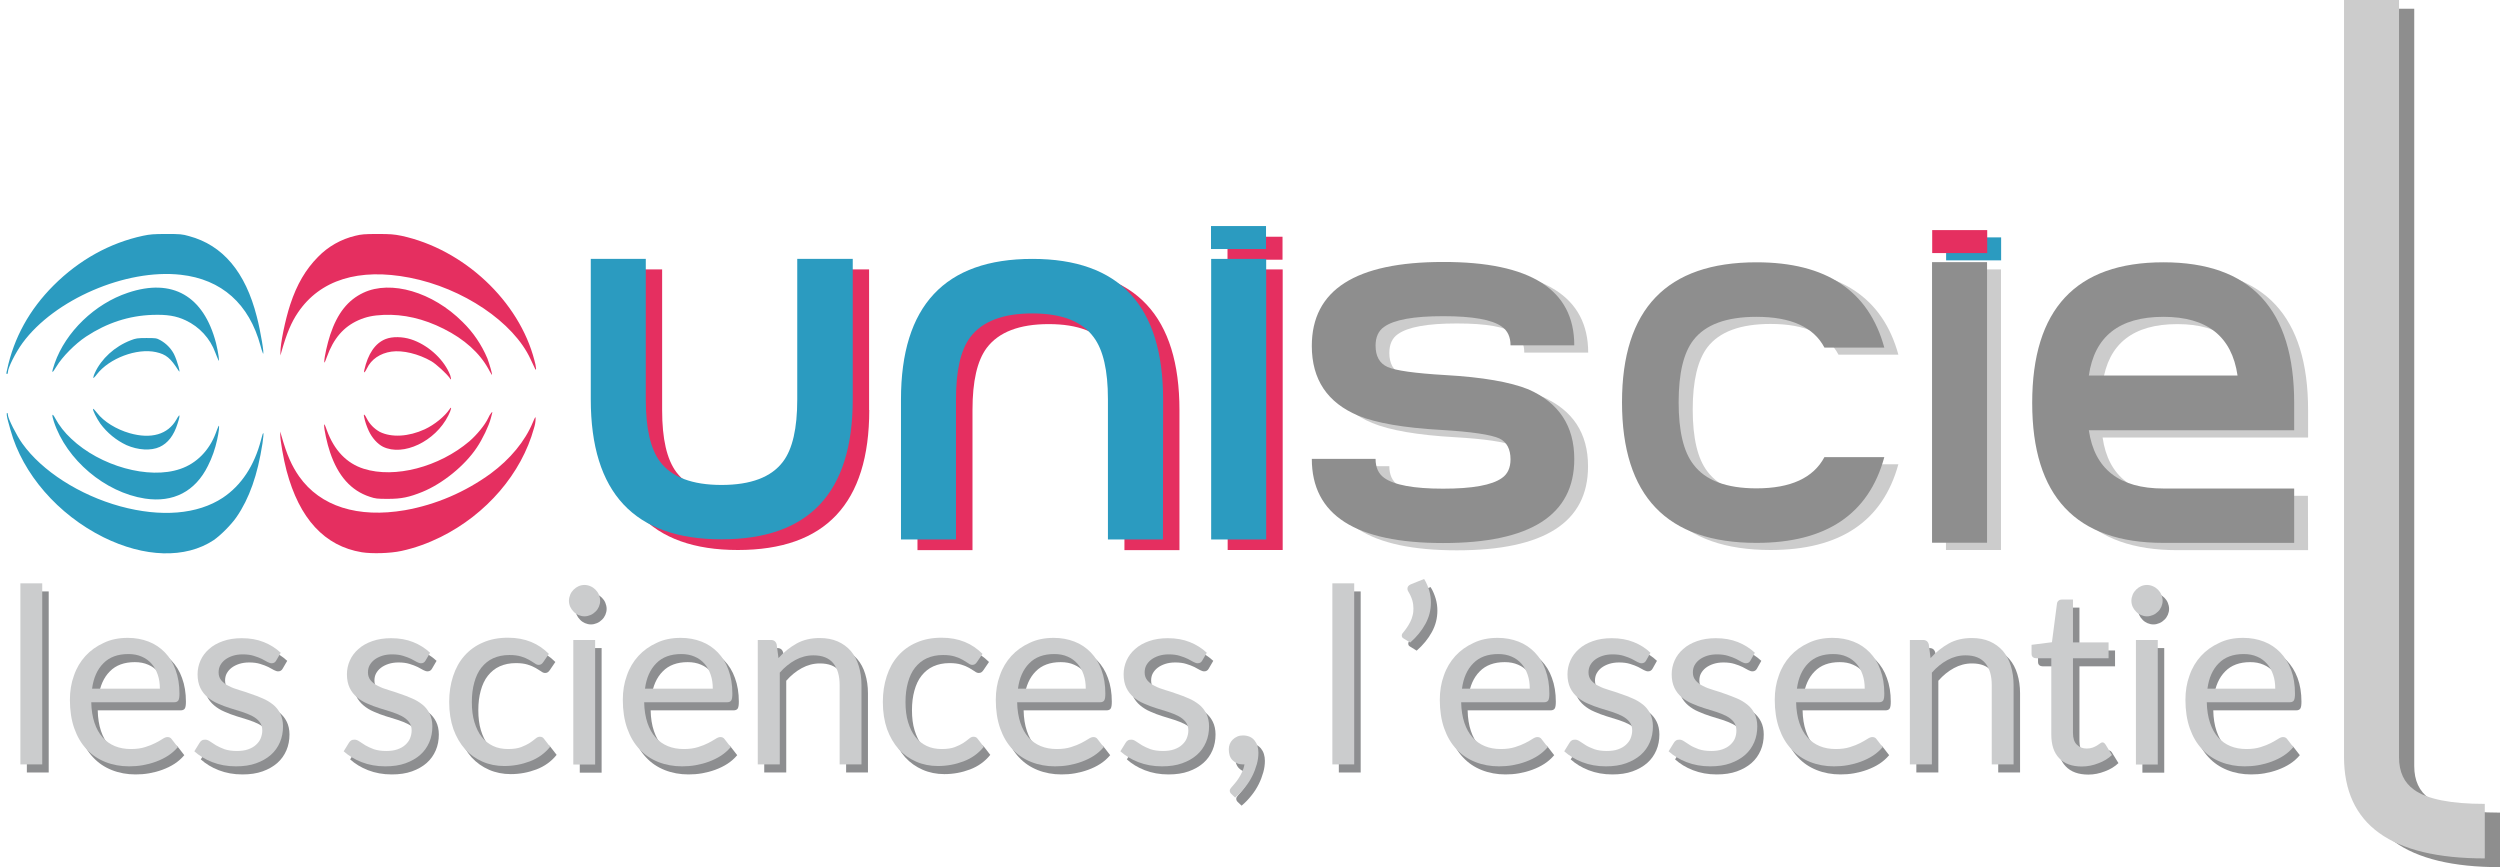 <?xml version="1.0" encoding="utf-8"?>
<!-- Generator: Adobe Illustrator 24.0.2, SVG Export Plug-In . SVG Version: 6.00 Build 0)  -->
<svg version="1.1" id="Calque_1" xmlns="http://www.w3.org/2000/svg" xmlns:xlink="http://www.w3.org/1999/xlink" x="0px" y="0px"
	 viewBox="0 0 1545 536" style="enable-background:new 0 0 1545 536;" xml:space="preserve">
<style type="text/css">
	.st0{fill:#E52F60;}
	.st1{fill:#2B9BC0;}
	.st2{fill:#CCCCCC;}
	.st3{fill:#8E8E8E;}
	.st4{enable-background:new    ;}
	.st5{fill:#8D8E90;}
	.st6{fill:#CBCCCD;}
</style>
<title>LogoUnisciel</title>
<path class="st0" d="M537.2,253.4c0,57.7-27.1,86.5-81.2,86.5c-53.9,0-80.8-28.9-80.8-86.5v-86.9h34v87c0,17.7,2.9,30.4,8.8,38.3
	c7.2,9.6,19.9,14.4,38,14.4c18.1,0,30.8-4.8,38-14.4c5.9-7.8,8.8-20.6,8.8-38.3v-87h34.3V253.4z"/>
<path class="st0" d="M728.9,340h-34v-86.7c0-17.7-2.9-30.4-8.8-38.3c-7.2-9.8-19.9-14.7-38-14.7c-18.1,0-30.9,4.9-38.3,14.7
	c-5.9,7.9-8.8,20.6-8.8,38.3V340h-34v-86.5c0-57.9,27-86.9,81.1-86.9c53.9,0,80.8,29,80.8,86.9L728.9,340z"/>
<rect x="758.6" y="146.3" class="st0" width="34" height="14.2"/>
<rect x="758.7" y="166.5" class="st0" width="34" height="173.4"/>
<rect x="1202.7" y="146.7" class="st1" width="34" height="14.2"/>
<rect x="1202.6" y="166.5" class="st2" width="34" height="173.4"/>
<path class="st2" d="M1426.4,340h-80.8c-54.1,0-81.1-28.8-81.1-86.5c0-57.9,27-86.9,81.1-86.9c53.9,0,80.8,28.9,80.8,86.8v17h-127
	c3.5,24,18.9,36,46.1,36h80.8L1426.4,340z M1391.4,236.6c-3.5-24.2-18.8-36.3-45.8-36.3c-27.3,0-42.7,12.1-46.1,36.3H1391.4z"/>
<path class="st2" d="M981.5,217.9H942c0-5.2-1.8-9-5.3-11.5c-6.1-4.4-18.2-6.5-36.4-6.5s-30.3,2.2-36.4,6.6
	c-3.5,2.4-5.3,6.3-5.3,11.6c0,6.6,2.5,11,7.4,13.2s16.9,3.9,35.8,5c23,1.3,40,4.3,51.2,8.8c19,8.3,28.4,22.6,28.4,43.1
	c0,34.6-27,51.9-81.1,51.9c-54.1,0-81.1-17.3-81.1-52h39.4c0,5.3,1.8,9.2,5.3,11.7c6.1,4.4,18.2,6.7,36.4,6.7s30.3-2.2,36.4-6.6
	c3.5-2.4,5.3-6.3,5.3-11.5c0-6.4-2.3-10.7-6.8-12.9c-5.3-2.4-17.3-4.2-36-5.3c-23.2-1.3-40.3-4.3-51.2-8.8
	c-19.2-8-28.8-22.4-28.8-43.1c0-34.6,27-51.9,81.1-51.9C954.4,166.3,981.5,183.5,981.5,217.9"/>
<path class="st2" d="M1173.2,286.9c-9.7,35.3-36,53-79,53c-55.4,0-83.1-29-83.1-86.9c0-57.7,27.7-86.5,83.1-86.5
	c43.1,0,69.4,17.6,79,52.7h-37c-6.7-12.7-20.7-19-42-19c-18.6,0-31.6,4.8-39,14.4c-6,7.9-9.1,20.7-9.1,38.4c0,17.7,3,30.5,9.1,38.4
	c7.4,9.9,20.4,14.8,39,14.8c21.1,0,35.1-6.4,42-19.3L1173.2,286.9z"/>
<rect x="1194.1" y="142.2" class="st0" width="34" height="14.2"/>
<rect x="1194" y="162" class="st3" width="34" height="173.4"/>
<path class="st3" d="M1417.8,335.5H1337c-54.1,0-81.1-28.8-81.1-86.5c0-57.9,27-86.9,81.1-86.9c53.9,0,80.8,28.9,80.8,86.8v17
	h-126.9c3.5,24,18.9,36,46.1,36h80.8V335.5z M1382.8,232.1c-3.5-24.2-18.8-36.3-45.8-36.3c-27.3,0-42.6,12.1-46.1,36.3H1382.8z"/>
<path class="st3" d="M1545,535.9c-58,0-87-20.9-87-62.8V5.4h34v468c0,9,3.1,15.6,9.2,20c8.1,5.9,22.7,8.8,43.8,8.8L1545,535.9z"/>
<path class="st3" d="M972.9,213.4h-39.4c0-5.2-1.8-9-5.3-11.5c-6.1-4.4-18.2-6.5-36.4-6.5s-30.3,2.2-36.4,6.6
	c-3.5,2.4-5.3,6.3-5.3,11.6c0,6.6,2.5,11,7.4,13.2c4.9,2.2,16.9,3.9,35.8,5c23,1.3,40,4.3,51.2,8.8c18.9,8.3,28.4,22.6,28.4,43.1
	c0,34.6-27,51.9-81.1,51.9s-81.1-17.3-81.1-52h39.4c0,5.3,1.8,9.2,5.3,11.7c6.1,4.4,18.2,6.7,36.4,6.7c18.2,0,30.3-2.2,36.4-6.6
	c3.5-2.4,5.3-6.3,5.3-11.5c0-6.4-2.3-10.7-6.8-12.9c-5.3-2.4-17.3-4.2-36-5.3c-23.2-1.3-40.3-4.3-51.2-8.8
	c-19.2-8-28.8-22.4-28.8-43.1c0-34.6,27-51.9,81.1-51.9C945.9,161.8,972.9,179,972.9,213.4"/>
<path class="st3" d="M1164.5,282.5c-9.6,35.3-36,53-79,53c-55.4,0-83.1-29-83.1-86.9c0-57.7,27.7-86.5,83.1-86.5
	c43.1,0,69.4,17.6,79,52.7h-37c-6.7-12.7-20.7-19-42-19c-18.6,0-31.6,4.8-39,14.4c-6.1,7.9-9.1,20.7-9.1,38.4s3,30.5,9.1,38.4
	c7.4,9.9,20.4,14.8,39,14.8c21.1,0,35.1-6.4,42-19.3L1164.5,282.5z"/>
<path class="st2" d="M1535.6,530.5c-58,0-87-20.9-87-62.8V0h34v468c0,9,3.1,15.6,9.2,20c8.1,5.9,22.7,8.8,43.8,8.8L1535.6,530.5z"/>
<path class="st1" d="M527,246.8c0,57.7-27,86.5-81.1,86.5c-53.9,0-80.8-28.8-80.8-86.5V160h34v87c0,17.7,2.9,30.4,8.8,38.3
	c7.2,9.6,19.9,14.4,38,14.4c18.1,0,30.8-4.8,38-14.4c5.9-7.8,8.8-20.6,8.8-38.3v-87H527V246.8z"/>
<path class="st1" d="M718.7,333.4h-34v-86.7c0-17.7-2.9-30.4-8.8-38.3c-7.2-9.8-19.8-14.7-38-14.7c-18.1,0-30.9,4.9-38.3,14.7
	c-5.9,7.9-8.8,20.6-8.8,38.3v86.7h-34v-86.5c0-57.9,27.1-86.9,81.2-86.9c53.9,0,80.8,29,80.8,86.9L718.7,333.4z"/>
<rect x="748.4" y="139.7" class="st1" width="34" height="14.2"/>
<rect x="748.5" y="160" class="st1" width="34" height="173.4"/>
<g id="layer1">
	<g id="g4170">
		<path id="path4176" class="st1" d="M162.2,274.1c-3,19.4-8.1,33.9-16,45.4c-3.3,4.8-10,11.5-14.3,14.4
			c-17.3,11.4-42.6,10.7-68-1.9c-28.1-14-49.9-39.1-57.4-66.2c-0.6-2.2-1.3-4.6-1.5-5.4c-0.8-2.8-1.1-5.2-0.6-5.2
			c0.3,0,0.5,0.6,0.5,1.3c0,2,5.4,12.8,8.9,17.6c12.1,17,35.4,31.9,60.5,38.8c25.3,6.9,47.8,5,63.4-5.3
			c11.4-7.6,19.5-19.8,23.6-35.7C162.9,265.4,163.3,266.5,162.2,274.1L162.2,274.1z M162.5,218.4c-0.6-1.5-1.1-3.1-1.5-4.7
			c-7-25.9-24-41.1-49.3-43.9c-33.9-3.8-78.1,15.3-97.8,42.2c-4.3,5.9-9,15.3-9,17.9c0,0.6-0.2,1.2-0.5,1.2c-0.6,0-0.6-0.1,0-2.7
			c4.2-19.7,13.8-37.1,28.7-52c15.8-15.8,34.8-26.3,55.3-30.7c4.3-0.9,6.6-1.1,14.4-1.1c8.5,0,9.8,0.1,14,1.3
			c20.9,5.6,34.9,22.2,41.9,49.8C161.1,204.7,163.6,220.3,162.5,218.4L162.5,218.4z M134.2,271.7c-1.2,5.6-3.1,11.1-5.7,16.2
			c-7.8,15.8-21.4,22.9-39,20.2c-24.6-3.8-48.4-23.9-56.2-47.5c-1.5-4.5-1.1-5.7,0.7-2.3c2.6,4.8,6,9.1,10,12.8
			c17.9,17,48,25.4,67.4,18.7c10.1-3.4,18-11.5,22-22.3c0.5-1.5,1.1-2.9,1.7-4.3C135.8,262.6,135.2,267.3,134.2,271.7L134.2,271.7z
			 M135,222.6c-0.3-0.5-1.1-2.6-1.9-4.6c-3.2-8.8-9.8-16-18.3-20c-5.9-2.8-11.6-3.7-20.6-3.4c-14.5,0.5-28.1,4.9-41,13.4
			c-6.8,4.5-14.8,12.6-18.3,18.5c-3,5-3.3,4.4-1.1-2c6.8-19.4,24.8-36.8,45.3-43.6c27.4-9.2,46.8,1.9,54.4,31.1
			C134.9,217.7,135.9,224.6,135,222.6L135,222.6z M109.7,261.9c-2.3,7.3-6,12-11,14.3c-5.4,2.5-13.4,2-20.5-1.1
			c-6.4-3-12-7.6-16.2-13.3c-2.3-3.3-4.8-8.3-4.5-9.1c0.1-0.3,1.2,0.8,2.5,2.5c4.2,5.4,11.8,10.1,20.1,12.5
			c13.3,3.8,23.7,0.8,28.9-8.4c0.5-0.9,1-1.8,1.7-2.6C111.2,256.7,110.8,258.6,109.7,261.9L109.7,261.9z M110.3,229
			c-4.9-7.7-7.6-10-13.9-11.4c-11.8-2.6-28.9,3.8-36.6,13.8c-1.1,1.5-2.1,2.4-2.2,2.2c0.2-1.1,0.5-2.2,1-3.1
			c4-8.8,12.3-16.4,22.2-20.2c3.1-1.2,4.1-1.4,9.6-1.4c5.8,0,6.3,0,8.8,1.4c3.5,2,6.4,4.9,8.3,8.5C109.6,223,112.1,232.1,110.3,229
			L110.3,229z"/>
		<path id="path4174" class="st0" d="M330,264.6c-7.7,28-29.3,53.2-57.7,67.3c-7.7,3.8-15.9,6.8-24.3,8.6
			c-6.9,1.5-18.1,1.8-24.4,0.8c-23-3.8-38.6-20.7-46.5-50.4c-1.8-6.6-4-19.3-3.9-22.2l0-2l0.7,2.5c3.4,12,6.4,18.7,11,25.3
			c13.1,18.5,36.3,25.8,65.4,20.8c19.1-3.4,37.2-11.2,52.9-22.6c12.2-9,21.3-20.1,26.1-31.7c1.5-3.5,1.7-3.8,1.7-2.3
			C331,260.7,330.6,262.7,330,264.6L330,264.6z M330.4,227.3c-0.5-1-1.5-3.3-2.5-5.3c-10.5-22.9-41.8-44-74.7-50.4
			c-31.4-6.1-55.4,1.3-69.1,21.6c-4,5.9-6.9,12.7-10.1,24l-0.7,2.5l0-1.8c-0.1-5.2,2.9-20.1,6.1-29.8c4.1-12.4,9.5-21.6,17.1-29.3
			c6.3-6.5,14.3-11,23.1-13.1c3.7-0.9,5.6-1.1,13.7-1.1s10.1,0.2,14.7,1.1c38.6,8.3,72.9,40.4,82.3,77.1c0.5,1.6,0.8,3.3,1,5
			C331.2,228.8,331.1,228.8,330.4,227.3L330.4,227.3z M303.3,258.6c-1.2,4.6-5.1,12.8-8.7,18.1c-7.4,11.1-21.1,22.2-33.6,27.3
			c-8.2,3.3-12.9,4.3-21.2,4.3c-6.7,0-7.7-0.1-11.3-1.3c-11.6-3.8-19.6-12.9-24.5-27.4c-1.9-5.5-3.7-14.1-3.7-16.7
			c0-1.3,0.4-0.7,1.7,3c4.5,12.4,12.3,20.5,22.8,23.8c19.2,6.1,46.6-1.1,65.3-17c4.5-3.9,9.5-9.9,11.6-14.3c0.5-1.2,1.2-2.4,2.1-3.5
			c0.3-0.2,0.5-0.2,0.5-0.1S303.8,256.7,303.3,258.6L303.3,258.6z M304,231.7c-0.8-1.2-1.5-2.4-2.1-3.6c-5.5-10-14.9-18.5-27.7-24.9
			c-12.5-6.3-24.9-9.1-37.1-8.6c-6.7,0.3-10.8,1.2-15.6,3.3c-9.2,4.1-15.4,11.3-19.5,22.7c-1.3,3.6-1.6,4.1-1.6,2.8
			c0-2.6,1.9-11.2,3.7-16.6c4.4-13.2,10.9-21.4,20.5-25.9c17-8,42.8-0.4,61.2,18c6.6,6.4,11.8,14.1,15.4,22.6
			C302.5,225,304.5,231.7,304,231.7L304,231.7z M277,256.9c-8,15.9-27.8,25.3-40.3,19.2c-3.4-1.7-6.8-5.5-8.8-9.8
			c-1.3-2.8-2.3-5.7-2.9-8.7c-0.5-2.2,0.4-1.6,1.7,1.1c1.8,3.5,4.6,6.3,8,8.2c7.3,3.6,17.8,3,27.8-1.6c6-2.8,12.3-7.9,15.4-12.5
			C279.4,250.5,278.9,253.3,277,256.9L277,256.9z M277.9,233.6c-1.7-2.5-8.4-8.7-11.4-10.4c-7.8-4.5-17.6-6.9-24.6-5.9
			s-12.5,4.8-15.1,10.3c-1.3,2.7-2.2,3.4-1.7,1.2c2.3-10.2,6.8-16.8,13.3-19.3c4.1-1.6,10.3-1.5,15.6,0.2
			c9.9,3.2,19.3,11.4,23.5,20.5c0.6,1.1,1,2.4,1.2,3.6C278.7,234.8,278.6,234.7,277.9,233.6L277.9,233.6z"/>
	</g>
</g>
<g class="st4">
	<path class="st5" d="M30.1,365.5v111.9H16.6V365.5H30.1z"/>
	<path class="st5" d="M83,399.2c4.6,0,8.9,0.8,12.8,2.3c3.9,1.5,7.3,3.8,10.1,6.7c2.8,2.9,5.1,6.5,6.6,10.8
		c1.6,4.3,2.4,9.2,2.4,14.6c0,2.1-0.2,3.5-0.7,4.3c-0.5,0.7-1.3,1.1-2.6,1.1H60.4c0.1,4.9,0.8,9.1,2,12.7c1.2,3.6,2.9,6.6,5,9
		c2.1,2.4,4.7,4.2,7.6,5.4c2.9,1.2,6.2,1.8,9.9,1.8c3.4,0,6.3-0.4,8.8-1.2c2.5-0.8,4.6-1.6,6.3-2.5c1.8-0.9,3.3-1.8,4.4-2.5
		c1.2-0.8,2.2-1.2,3.1-1.2c1.1,0,2,0.4,2.6,1.3l3.8,4.9c-1.7,2-3.7,3.8-6,5.3c-2.3,1.5-4.8,2.7-7.5,3.7c-2.7,1-5.4,1.7-8.2,2.2
		c-2.8,0.5-5.7,0.7-8.4,0.7c-5.3,0-10.2-0.9-14.7-2.7s-8.4-4.4-11.6-7.9c-3.3-3.5-5.8-7.8-7.6-12.9c-1.8-5.1-2.7-11-2.7-17.6
		c0-5.4,0.8-10.4,2.5-15c1.6-4.7,4-8.7,7.1-12.1c3.1-3.4,6.9-6.1,11.3-8.1C72.4,400.2,77.4,399.2,83,399.2z M83.3,409.2
		c-6.5,0-11.7,1.9-15.4,5.7c-3.8,3.8-6.1,9-7,15.7h41.9c0-3.1-0.4-6-1.3-8.6c-0.9-2.6-2.1-4.9-3.8-6.8c-1.7-1.9-3.7-3.4-6.1-4.4
		C89.1,409.7,86.4,409.2,83.3,409.2z"/>
	<path class="st5" d="M174.7,413.2c-0.6,1.1-1.5,1.7-2.8,1.7c-0.8,0-1.6-0.3-2.6-0.8c-1-0.6-2.1-1.2-3.5-1.9c-1.4-0.7-3.1-1.3-5-1.9
		c-1.9-0.6-4.2-0.9-6.8-0.9c-2.3,0-4.3,0.3-6.2,0.9c-1.8,0.6-3.4,1.4-4.7,2.4c-1.3,1-2.3,2.2-3,3.5c-0.7,1.3-1,2.8-1,4.4
		c0,2,0.6,3.6,1.7,4.9c1.1,1.3,2.6,2.5,4.5,3.4c1.9,1,4,1.8,6.4,2.5c2.4,0.7,4.8,1.5,7.3,2.4c2.5,0.8,5,1.8,7.3,2.8
		c2.4,1,4.5,2.3,6.4,3.8c1.9,1.5,3.4,3.4,4.5,5.6c1.1,2.2,1.7,4.9,1.7,7.9c0,3.5-0.6,6.8-1.9,9.8c-1.3,3-3.1,5.6-5.6,7.8
		c-2.5,2.2-5.5,3.9-9.1,5.2c-3.6,1.3-7.8,1.9-12.5,1.9c-5.4,0-10.2-0.9-14.6-2.6c-4.4-1.7-8.1-4-11.1-6.7l3.2-5.2
		c0.4-0.7,0.9-1.2,1.4-1.5c0.6-0.4,1.3-0.5,2.2-0.5c0.9,0,1.9,0.4,2.9,1.1c1,0.7,2.2,1.5,3.7,2.4s3.2,1.6,5.2,2.4
		c2.1,0.7,4.6,1.1,7.7,1.1c2.6,0,4.9-0.3,6.9-1c2-0.7,3.6-1.6,4.9-2.8c1.3-1.2,2.3-2.5,2.9-4c0.6-1.5,1-3.1,1-4.9
		c0-2.1-0.6-3.9-1.7-5.3c-1.1-1.4-2.6-2.6-4.5-3.6c-1.9-1-4-1.8-6.4-2.6c-2.4-0.7-4.9-1.5-7.4-2.3c-2.5-0.8-5-1.7-7.4-2.8
		c-2.4-1-4.5-2.3-6.4-3.9c-1.9-1.6-3.4-3.5-4.5-5.8c-1.1-2.3-1.7-5.1-1.7-8.4c0-2.9,0.6-5.8,1.8-8.5c1.2-2.7,3-5.1,5.3-7.1
		c2.3-2.1,5.2-3.7,8.6-4.9c3.4-1.2,7.3-1.8,11.6-1.8c5.1,0,9.6,0.8,13.6,2.4c4,1.6,7.5,3.8,10.5,6.6L174.7,413.2z"/>
	<path class="st5" d="M267,413.2c-0.6,1.1-1.5,1.7-2.8,1.7c-0.8,0-1.6-0.3-2.6-0.8c-1-0.6-2.1-1.2-3.5-1.9c-1.4-0.7-3.1-1.3-5-1.9
		c-1.9-0.6-4.2-0.9-6.8-0.9c-2.3,0-4.3,0.3-6.2,0.9c-1.8,0.6-3.4,1.4-4.7,2.4c-1.3,1-2.3,2.2-3,3.5c-0.7,1.3-1,2.8-1,4.4
		c0,2,0.6,3.6,1.7,4.9c1.1,1.3,2.6,2.5,4.5,3.4c1.9,1,4,1.8,6.4,2.5c2.4,0.7,4.8,1.5,7.3,2.4c2.5,0.8,5,1.8,7.3,2.8
		c2.4,1,4.5,2.3,6.4,3.8c1.9,1.5,3.4,3.4,4.5,5.6c1.1,2.2,1.7,4.9,1.7,7.9c0,3.5-0.6,6.8-1.9,9.8c-1.3,3-3.1,5.6-5.6,7.8
		c-2.5,2.2-5.5,3.9-9.1,5.2c-3.6,1.3-7.8,1.9-12.5,1.9c-5.4,0-10.2-0.9-14.6-2.6s-8.1-4-11.1-6.7l3.2-5.2c0.4-0.7,0.9-1.2,1.4-1.5
		c0.6-0.4,1.3-0.5,2.2-0.5s1.9,0.4,2.9,1.1c1,0.7,2.2,1.5,3.7,2.4s3.2,1.6,5.2,2.4c2.1,0.7,4.6,1.1,7.7,1.1c2.6,0,4.9-0.3,6.9-1
		c2-0.7,3.6-1.6,4.9-2.8c1.3-1.2,2.3-2.5,2.9-4c0.6-1.5,1-3.1,1-4.9c0-2.1-0.6-3.9-1.7-5.3c-1.1-1.4-2.6-2.6-4.5-3.6
		c-1.9-1-4-1.8-6.4-2.6c-2.4-0.7-4.9-1.5-7.4-2.3c-2.5-0.8-5-1.7-7.4-2.8c-2.4-1-4.5-2.3-6.4-3.9c-1.9-1.6-3.4-3.5-4.5-5.8
		c-1.1-2.3-1.7-5.1-1.7-8.4c0-2.9,0.6-5.8,1.8-8.5c1.2-2.7,3-5.1,5.3-7.1c2.3-2.1,5.2-3.7,8.6-4.9c3.4-1.2,7.3-1.8,11.6-1.8
		c5.1,0,9.6,0.8,13.6,2.4c4,1.6,7.5,3.8,10.5,6.6L267,413.2z"/>
	<path class="st5" d="M339.8,414.1c-0.4,0.6-0.8,1-1.2,1.3c-0.4,0.3-1,0.5-1.7,0.5c-0.8,0-1.6-0.3-2.5-1c-0.9-0.6-2-1.3-3.4-2.1
		c-1.4-0.8-3-1.5-5-2.1c-2-0.6-4.3-0.9-7.2-0.9c-3.8,0-7.1,0.7-10,2c-2.9,1.3-5.3,3.3-7.3,5.8c-2,2.5-3.4,5.6-4.4,9.2
		c-1,3.6-1.5,7.6-1.5,12.1c0,4.7,0.5,8.8,1.6,12.4c1.1,3.6,2.6,6.7,4.5,9.1c1.9,2.5,4.3,4.3,7,5.6s5.9,1.9,9.3,1.9
		c3.3,0,6-0.4,8.1-1.2c2.1-0.8,3.9-1.7,5.3-2.6c1.4-1,2.6-1.8,3.5-2.6c0.9-0.8,1.8-1.2,2.7-1.2c1.2,0,2,0.4,2.6,1.3l3.8,4.9
		c-3.3,4.1-7.5,7.1-12.5,9c-5,1.9-10.3,2.9-15.9,2.9c-4.8,0-9.3-0.9-13.4-2.7c-4.1-1.8-7.7-4.3-10.8-7.7c-3-3.4-5.4-7.5-7.2-12.4
		c-1.7-4.9-2.6-10.5-2.6-16.8c0-5.7,0.8-11,2.4-15.9c1.6-4.9,3.9-9.1,7-12.6c3.1-3.5,6.9-6.3,11.4-8.2c4.5-2,9.7-3,15.5-3
		c5.4,0,10.1,0.9,14.3,2.6c4.2,1.7,7.8,4.2,11,7.4L339.8,414.1z"/>
	<path class="st5" d="M374.9,376.3c0,1.3-0.3,2.5-0.8,3.7c-0.5,1.1-1.2,2.2-2.1,3c-0.9,0.9-1.9,1.6-3.1,2.1
		c-1.2,0.5-2.4,0.8-3.7,0.8c-1.3,0-2.5-0.3-3.7-0.8c-1.1-0.5-2.2-1.2-3-2.1c-0.9-0.9-1.6-1.9-2.1-3c-0.5-1.1-0.8-2.4-0.8-3.7
		c0-1.3,0.3-2.6,0.8-3.8c0.5-1.2,1.2-2.2,2.1-3.1c0.9-0.9,1.9-1.6,3-2.1c1.1-0.5,2.4-0.8,3.7-0.8c1.3,0,2.6,0.3,3.7,0.8
		c1.2,0.5,2.2,1.2,3.1,2.1c0.9,0.9,1.6,1.9,2.1,3.1C374.6,373.7,374.9,375,374.9,376.3z M371.8,400.5v77h-13.5v-77H371.8z"/>
	<path class="st5" d="M424.7,399.2c4.6,0,8.9,0.8,12.8,2.3c3.9,1.5,7.3,3.8,10.1,6.7c2.8,2.9,5.1,6.5,6.6,10.8
		c1.6,4.3,2.4,9.2,2.4,14.6c0,2.1-0.2,3.5-0.7,4.3c-0.5,0.7-1.3,1.1-2.6,1.1h-51.2c0.1,4.9,0.8,9.1,2,12.7c1.2,3.6,2.9,6.6,5,9
		c2.1,2.4,4.7,4.2,7.6,5.4c2.9,1.2,6.2,1.8,9.9,1.8c3.4,0,6.3-0.4,8.8-1.2c2.5-0.8,4.6-1.6,6.3-2.5s3.3-1.8,4.4-2.5
		c1.2-0.8,2.2-1.2,3.1-1.2c1.1,0,2,0.4,2.6,1.3l3.8,4.9c-1.7,2-3.7,3.8-6,5.3c-2.3,1.5-4.8,2.7-7.5,3.7c-2.7,1-5.4,1.7-8.2,2.2
		c-2.8,0.5-5.6,0.7-8.4,0.7c-5.3,0-10.2-0.9-14.7-2.7s-8.4-4.4-11.6-7.9c-3.3-3.5-5.8-7.8-7.6-12.9c-1.8-5.1-2.7-11-2.7-17.6
		c0-5.4,0.8-10.4,2.5-15c1.6-4.7,4-8.7,7.1-12.1c3.1-3.4,6.9-6.1,11.3-8.1C414.1,400.2,419.1,399.2,424.7,399.2z M425,409.2
		c-6.5,0-11.7,1.9-15.4,5.7c-3.8,3.8-6.1,9-7,15.7h41.9c0-3.1-0.4-6-1.3-8.6c-0.9-2.6-2.1-4.9-3.8-6.8c-1.7-1.9-3.7-3.4-6.1-4.4
		C430.8,409.7,428,409.2,425,409.2z"/>
	<path class="st5" d="M472.3,477.5v-77h8.1c1.9,0,3.1,0.9,3.6,2.8l1.1,8.4c3.3-3.7,7.1-6.7,11.2-9c4.1-2.3,8.9-3.4,14.3-3.4
		c4.2,0,7.9,0.7,11.1,2.1c3.2,1.4,5.9,3.4,8.1,5.9c2.2,2.6,3.8,5.6,4.9,9.2c1.1,3.6,1.7,7.6,1.7,11.9v49h-13.5v-49
		c0-5.8-1.3-10.3-4-13.6c-2.7-3.2-6.7-4.8-12.2-4.8c-4,0-7.7,1-11.2,2.9c-3.5,1.9-6.7,4.5-9.6,7.8v56.7H472.3z"/>
	<path class="st5" d="M607.8,414.1c-0.4,0.6-0.8,1-1.2,1.3c-0.4,0.3-1,0.5-1.7,0.5c-0.8,0-1.6-0.3-2.5-1c-0.9-0.6-2-1.3-3.4-2.1
		c-1.4-0.8-3-1.5-5-2.1c-2-0.6-4.3-0.9-7.2-0.9c-3.8,0-7.1,0.7-10,2c-2.9,1.3-5.3,3.3-7.3,5.8c-2,2.5-3.4,5.6-4.4,9.2
		c-1,3.6-1.5,7.6-1.5,12.1c0,4.7,0.5,8.8,1.6,12.4c1.1,3.6,2.6,6.7,4.5,9.1c1.9,2.5,4.3,4.3,7,5.6s5.9,1.9,9.3,1.9
		c3.3,0,6-0.4,8.1-1.2c2.1-0.8,3.9-1.7,5.3-2.6c1.4-1,2.6-1.8,3.5-2.6c0.9-0.8,1.8-1.2,2.7-1.2c1.2,0,2,0.4,2.6,1.3l3.8,4.9
		c-3.3,4.1-7.5,7.1-12.5,9c-5,1.9-10.3,2.9-15.9,2.9c-4.8,0-9.3-0.9-13.4-2.7c-4.1-1.8-7.7-4.3-10.8-7.7c-3-3.4-5.4-7.5-7.2-12.4
		c-1.7-4.9-2.6-10.5-2.6-16.8c0-5.7,0.8-11,2.4-15.9c1.6-4.9,3.9-9.1,7-12.6c3.1-3.5,6.9-6.3,11.4-8.2c4.5-2,9.7-3,15.5-3
		c5.4,0,10.1,0.9,14.3,2.6c4.2,1.7,7.8,4.2,11,7.4L607.8,414.1z"/>
	<path class="st5" d="M655.2,399.2c4.6,0,8.9,0.8,12.8,2.3c3.9,1.5,7.3,3.8,10.1,6.7c2.8,2.9,5.1,6.5,6.6,10.8
		c1.6,4.3,2.4,9.2,2.4,14.6c0,2.1-0.2,3.5-0.7,4.3c-0.5,0.7-1.3,1.1-2.6,1.1h-51.2c0.1,4.9,0.8,9.1,2,12.7c1.2,3.6,2.9,6.6,5,9
		c2.1,2.4,4.7,4.2,7.6,5.4c2.9,1.2,6.2,1.8,9.9,1.8c3.4,0,6.3-0.4,8.8-1.2c2.5-0.8,4.6-1.6,6.3-2.5s3.3-1.8,4.4-2.5
		c1.2-0.8,2.2-1.2,3.1-1.2c1.1,0,2,0.4,2.6,1.3l3.8,4.9c-1.7,2-3.7,3.8-6,5.3c-2.3,1.5-4.8,2.7-7.5,3.7c-2.7,1-5.4,1.7-8.2,2.2
		c-2.8,0.5-5.6,0.7-8.4,0.7c-5.3,0-10.2-0.9-14.7-2.7s-8.4-4.4-11.6-7.9c-3.3-3.5-5.8-7.8-7.6-12.9c-1.8-5.1-2.7-11-2.7-17.6
		c0-5.4,0.8-10.4,2.5-15c1.6-4.7,4-8.7,7.1-12.1c3.1-3.4,6.9-6.1,11.3-8.1C644.6,400.2,649.7,399.2,655.2,399.2z M655.5,409.2
		c-6.5,0-11.7,1.9-15.4,5.7c-3.8,3.8-6.1,9-7,15.7H675c0-3.1-0.4-6-1.3-8.6c-0.9-2.6-2.1-4.9-3.8-6.8c-1.7-1.9-3.7-3.4-6.1-4.4
		C661.4,409.7,658.6,409.2,655.5,409.2z"/>
	<path class="st5" d="M747,413.2c-0.6,1.1-1.5,1.7-2.8,1.7c-0.8,0-1.6-0.3-2.6-0.8c-1-0.6-2.1-1.2-3.5-1.9c-1.4-0.7-3.1-1.3-5-1.9
		c-1.9-0.6-4.2-0.9-6.8-0.9c-2.3,0-4.3,0.3-6.2,0.9c-1.8,0.6-3.4,1.4-4.7,2.4c-1.3,1-2.3,2.2-3,3.5c-0.7,1.3-1,2.8-1,4.4
		c0,2,0.6,3.6,1.7,4.9c1.1,1.3,2.6,2.5,4.5,3.4c1.9,1,4,1.8,6.4,2.5c2.4,0.7,4.8,1.5,7.3,2.4c2.5,0.8,5,1.8,7.3,2.8
		c2.4,1,4.5,2.3,6.4,3.8c1.9,1.5,3.4,3.4,4.5,5.6c1.1,2.2,1.7,4.9,1.7,7.9c0,3.5-0.6,6.8-1.9,9.8c-1.3,3-3.1,5.6-5.6,7.8
		c-2.5,2.2-5.5,3.9-9.1,5.2c-3.6,1.3-7.8,1.9-12.5,1.9c-5.4,0-10.2-0.9-14.6-2.6s-8.1-4-11.1-6.7l3.2-5.2c0.4-0.7,0.9-1.2,1.4-1.5
		c0.6-0.4,1.3-0.5,2.2-0.5s1.9,0.4,2.9,1.1c1,0.7,2.2,1.5,3.7,2.4s3.2,1.6,5.2,2.4c2.1,0.7,4.6,1.1,7.7,1.1c2.6,0,4.9-0.3,6.9-1
		c2-0.7,3.6-1.6,4.9-2.8c1.3-1.2,2.3-2.5,2.9-4c0.6-1.5,1-3.1,1-4.9c0-2.1-0.6-3.9-1.7-5.3c-1.1-1.4-2.6-2.6-4.5-3.6
		c-1.9-1-4-1.8-6.4-2.6c-2.4-0.7-4.9-1.5-7.4-2.3c-2.5-0.8-5-1.7-7.4-2.8c-2.4-1-4.5-2.3-6.4-3.9c-1.9-1.6-3.4-3.5-4.5-5.8
		c-1.1-2.3-1.7-5.1-1.7-8.4c0-2.9,0.6-5.8,1.8-8.5c1.2-2.7,3-5.1,5.3-7.1c2.3-2.1,5.2-3.7,8.6-4.9c3.4-1.2,7.3-1.8,11.6-1.8
		c5.1,0,9.6,0.8,13.6,2.4c4,1.6,7.5,3.8,10.5,6.6L747,413.2z"/>
	<path class="st5" d="M763.4,468.1c0-1.2,0.2-2.3,0.6-3.3c0.4-1,1-1.9,1.8-2.7c0.8-0.8,1.7-1.4,2.8-1.9c1.1-0.5,2.3-0.7,3.6-0.7
		c1.5,0,2.9,0.3,4.1,0.8s2.2,1.3,3,2.3c0.8,1,1.4,2.1,1.8,3.4c0.4,1.3,0.6,2.7,0.6,4.2c0,2.3-0.3,4.6-1,7.1
		c-0.7,2.5-1.6,4.9-2.8,7.3c-1.2,2.4-2.7,4.8-4.5,7c-1.8,2.3-3.8,4.4-6.1,6.3l-2.3-2.2c-0.7-0.6-1-1.3-1-2.1c0-0.7,0.4-1.3,1.1-2.1
		c0.5-0.6,1.2-1.3,1.9-2.2c0.8-0.9,1.6-2,2.4-3.2s1.6-2.6,2.2-4c0.7-1.5,1.2-3,1.5-4.7h-1c-1.3,0-2.5-0.2-3.6-0.7
		c-1.1-0.5-2-1.1-2.8-1.9c-0.8-0.8-1.4-1.8-1.8-3C763.6,470.7,763.4,469.5,763.4,468.1z"/>
	<path class="st5" d="M840.9,365.5v111.9h-13.5V365.5H840.9z"/>
</g>
<g class="st4">
	<path class="st5" d="M884.1,362.8c1.5,2.4,2.5,4.9,3.2,7.3c0.7,2.4,1,4.9,1,7.3c0,4.6-1.1,9-3.4,13.2c-2.3,4.2-5.4,8-9.4,11.5
		l-4.2-2.6c-0.4-0.3-0.7-0.5-0.8-0.8c-0.1-0.3-0.2-0.6-0.2-0.9c0-0.7,0.3-1.3,0.8-1.8c0.8-1,1.6-2,2.4-3.2c0.8-1.1,1.4-2.3,2.1-3.6
		c0.6-1.2,1.1-2.5,1.4-3.9c0.4-1.4,0.5-2.8,0.5-4.3c0-1.6-0.2-3.3-0.7-5c-0.5-1.7-1.3-3.5-2.5-5.5c-0.4-0.6-0.5-1.1-0.5-1.7
		c0-1.2,0.7-2.1,2.1-2.7L884.1,362.8z"/>
</g>
<g class="st4">
	<path class="st5" d="M929.6,399.2c4.6,0,8.9,0.8,12.8,2.3c3.9,1.5,7.3,3.8,10.1,6.7c2.8,2.9,5.1,6.5,6.6,10.8
		c1.6,4.3,2.4,9.2,2.4,14.6c0,2.1-0.2,3.5-0.7,4.3c-0.5,0.7-1.3,1.1-2.6,1.1H907c0.1,4.9,0.8,9.1,2,12.7c1.2,3.6,2.9,6.6,5,9
		c2.1,2.4,4.7,4.2,7.6,5.4c2.9,1.2,6.2,1.8,9.9,1.8c3.4,0,6.3-0.4,8.8-1.2c2.5-0.8,4.6-1.6,6.3-2.5c1.8-0.9,3.3-1.8,4.4-2.5
		c1.2-0.8,2.2-1.2,3.1-1.2c1.1,0,2,0.4,2.6,1.3l3.8,4.9c-1.7,2-3.7,3.8-6,5.3c-2.3,1.5-4.8,2.7-7.5,3.7c-2.7,1-5.4,1.7-8.2,2.2
		c-2.8,0.5-5.7,0.7-8.4,0.7c-5.3,0-10.2-0.9-14.7-2.7c-4.5-1.8-8.4-4.4-11.6-7.9c-3.3-3.5-5.8-7.8-7.6-12.9
		c-1.8-5.1-2.7-11-2.7-17.6c0-5.4,0.8-10.4,2.5-15c1.6-4.7,4-8.7,7.1-12.1c3.1-3.4,6.9-6.1,11.3-8.1
		C919,400.2,924,399.2,929.6,399.2z M929.9,409.2c-6.5,0-11.7,1.9-15.4,5.7c-3.8,3.8-6.1,9-7,15.7h41.9c0-3.1-0.4-6-1.3-8.6
		c-0.9-2.6-2.1-4.9-3.8-6.8c-1.7-1.9-3.7-3.4-6.1-4.4C935.7,409.7,933,409.2,929.9,409.2z"/>
	<path class="st5" d="M1021.3,413.2c-0.6,1.1-1.5,1.7-2.8,1.7c-0.8,0-1.6-0.3-2.6-0.8c-1-0.6-2.1-1.2-3.5-1.9
		c-1.4-0.7-3.1-1.3-5-1.9c-1.9-0.6-4.2-0.9-6.8-0.9c-2.3,0-4.3,0.3-6.2,0.9c-1.8,0.6-3.4,1.4-4.7,2.4c-1.3,1-2.3,2.2-3,3.5
		c-0.7,1.3-1,2.8-1,4.4c0,2,0.6,3.6,1.7,4.9c1.1,1.3,2.6,2.5,4.5,3.4c1.9,1,4,1.8,6.4,2.5c2.4,0.7,4.8,1.5,7.3,2.4
		c2.5,0.8,5,1.8,7.3,2.8c2.4,1,4.5,2.3,6.4,3.8c1.9,1.5,3.4,3.4,4.5,5.6c1.1,2.2,1.7,4.9,1.7,7.9c0,3.5-0.6,6.8-1.9,9.8
		c-1.3,3-3.1,5.6-5.6,7.8c-2.5,2.2-5.5,3.9-9.1,5.2c-3.6,1.3-7.8,1.9-12.5,1.9c-5.4,0-10.2-0.9-14.6-2.6c-4.4-1.7-8.1-4-11.1-6.7
		l3.2-5.2c0.4-0.7,0.9-1.2,1.4-1.5c0.6-0.4,1.3-0.5,2.2-0.5c0.9,0,1.9,0.4,2.9,1.1c1,0.7,2.2,1.5,3.7,2.4c1.4,0.9,3.2,1.6,5.2,2.4
		c2.1,0.7,4.6,1.1,7.7,1.1c2.6,0,4.9-0.3,6.9-1c2-0.7,3.6-1.6,4.9-2.8c1.3-1.2,2.3-2.5,2.9-4c0.6-1.5,1-3.1,1-4.9
		c0-2.1-0.6-3.9-1.7-5.3c-1.1-1.4-2.6-2.6-4.5-3.6c-1.9-1-4-1.8-6.4-2.6c-2.4-0.7-4.9-1.5-7.4-2.3c-2.5-0.8-5-1.7-7.4-2.8
		c-2.4-1-4.5-2.3-6.4-3.9c-1.9-1.6-3.4-3.5-4.5-5.8c-1.1-2.3-1.7-5.1-1.7-8.4c0-2.9,0.6-5.8,1.8-8.5c1.2-2.7,3-5.1,5.3-7.1
		c2.3-2.1,5.2-3.7,8.6-4.9c3.4-1.2,7.3-1.8,11.6-1.8c5.1,0,9.6,0.8,13.6,2.4c4,1.6,7.5,3.8,10.4,6.6L1021.3,413.2z"/>
	<path class="st5" d="M1085.8,413.2c-0.6,1.1-1.5,1.7-2.8,1.7c-0.8,0-1.6-0.3-2.6-0.8c-1-0.6-2.1-1.2-3.5-1.9
		c-1.4-0.7-3.1-1.3-5-1.9c-1.9-0.6-4.2-0.9-6.8-0.9c-2.3,0-4.3,0.3-6.2,0.9c-1.8,0.6-3.4,1.4-4.7,2.4c-1.3,1-2.3,2.2-3,3.5
		c-0.7,1.3-1,2.8-1,4.4c0,2,0.6,3.6,1.7,4.9c1.1,1.3,2.6,2.5,4.5,3.4c1.9,1,4,1.8,6.4,2.5c2.4,0.7,4.8,1.5,7.3,2.4s5,1.8,7.3,2.8
		c2.4,1,4.5,2.3,6.4,3.8c1.9,1.5,3.4,3.4,4.5,5.6s1.7,4.9,1.7,7.9c0,3.5-0.6,6.8-1.9,9.8c-1.3,3-3.1,5.6-5.6,7.8s-5.5,3.9-9.1,5.2
		c-3.6,1.3-7.8,1.9-12.5,1.9c-5.4,0-10.2-0.9-14.6-2.6s-8.1-4-11.1-6.7l3.2-5.2c0.4-0.7,0.9-1.2,1.4-1.5c0.6-0.4,1.3-0.5,2.2-0.5
		s1.9,0.4,2.9,1.1c1,0.7,2.2,1.5,3.7,2.4c1.4,0.9,3.2,1.6,5.2,2.4c2.1,0.7,4.6,1.1,7.7,1.1c2.6,0,4.9-0.3,6.9-1
		c2-0.7,3.6-1.6,4.9-2.8c1.3-1.2,2.3-2.5,2.9-4c0.6-1.5,0.9-3.1,0.9-4.9c0-2.1-0.6-3.9-1.7-5.3c-1.1-1.4-2.6-2.6-4.5-3.6
		c-1.9-1-4-1.8-6.4-2.6s-4.9-1.5-7.4-2.3c-2.5-0.8-5-1.7-7.4-2.8c-2.4-1-4.5-2.3-6.4-3.9c-1.9-1.6-3.4-3.5-4.5-5.8
		c-1.1-2.3-1.7-5.1-1.7-8.4c0-2.9,0.6-5.8,1.8-8.5c1.2-2.7,3-5.1,5.3-7.1c2.3-2.1,5.2-3.7,8.6-4.9s7.3-1.8,11.6-1.8
		c5.1,0,9.6,0.8,13.6,2.4c4,1.6,7.5,3.8,10.5,6.6L1085.8,413.2z"/>
	<path class="st5" d="M1136.6,399.2c4.6,0,8.9,0.8,12.8,2.3c3.9,1.5,7.3,3.8,10.1,6.7c2.8,2.9,5.1,6.5,6.6,10.8
		c1.6,4.3,2.4,9.2,2.4,14.6c0,2.1-0.2,3.5-0.7,4.3c-0.5,0.7-1.3,1.1-2.6,1.1H1114c0.1,4.9,0.8,9.1,2,12.7s2.9,6.6,5,9
		c2.1,2.4,4.7,4.2,7.6,5.4c2.9,1.2,6.2,1.8,9.9,1.8c3.4,0,6.3-0.4,8.8-1.2c2.5-0.8,4.6-1.6,6.3-2.5s3.3-1.8,4.4-2.5
		c1.2-0.8,2.2-1.2,3.1-1.2c1.1,0,2,0.4,2.6,1.3l3.8,4.9c-1.7,2-3.7,3.8-6,5.3c-2.3,1.5-4.8,2.7-7.5,3.7c-2.7,1-5.4,1.7-8.2,2.2
		c-2.8,0.5-5.6,0.7-8.4,0.7c-5.3,0-10.2-0.9-14.7-2.7s-8.4-4.4-11.6-7.9c-3.3-3.5-5.8-7.8-7.6-12.9c-1.8-5.1-2.7-11-2.7-17.6
		c0-5.4,0.8-10.4,2.5-15c1.6-4.7,4-8.7,7.1-12.1c3.1-3.4,6.9-6.1,11.3-8.1C1126,400.2,1131,399.2,1136.6,399.2z M1136.9,409.2
		c-6.5,0-11.7,1.9-15.4,5.7c-3.8,3.8-6.1,9-7,15.7h41.9c0-3.1-0.4-6-1.3-8.6c-0.9-2.6-2.1-4.9-3.8-6.8c-1.7-1.9-3.7-3.4-6.1-4.4
		C1142.8,409.7,1140,409.2,1136.9,409.2z"/>
	<path class="st5" d="M1184.3,477.5v-77h8.1c1.9,0,3.1,0.9,3.6,2.8l1.1,8.4c3.3-3.7,7.1-6.7,11.2-9c4.1-2.3,8.9-3.4,14.3-3.4
		c4.2,0,7.9,0.7,11.1,2.1c3.2,1.4,5.9,3.4,8.1,5.9c2.2,2.6,3.8,5.6,4.9,9.2c1.1,3.6,1.7,7.6,1.7,11.9v49h-13.5v-49
		c0-5.8-1.3-10.3-4-13.6c-2.7-3.2-6.7-4.8-12.2-4.8c-4,0-7.7,1-11.2,2.9c-3.5,1.9-6.7,4.5-9.6,7.8v56.7H1184.3z"/>
	<path class="st5" d="M1290.6,478.7c-6.1,0-10.8-1.7-14-5.1c-3.3-3.4-4.9-8.3-4.9-14.7v-47.1h-9.3c-0.8,0-1.5-0.2-2.1-0.7
		c-0.6-0.5-0.8-1.2-0.8-2.2v-5.4l12.6-1.6l3.1-23.8c0.1-0.8,0.4-1.4,1-1.9c0.6-0.5,1.3-0.7,2.1-0.7h6.8V402h22v9.8h-22V458
		c0,3.2,0.8,5.7,2.4,7.2c1.6,1.6,3.6,2.4,6.1,2.4c1.4,0,2.6-0.2,3.7-0.6c1-0.4,1.9-0.8,2.7-1.3c0.8-0.5,1.4-0.9,1.9-1.3
		c0.5-0.4,1-0.6,1.4-0.6c0.7,0,1.3,0.4,1.9,1.3l4,6.5c-2.3,2.2-5.1,3.9-8.4,5.1C1297.5,478,1294.1,478.7,1290.6,478.7z"/>
	<path class="st5" d="M1340.5,376.3c0,1.3-0.3,2.5-0.8,3.7c-0.5,1.1-1.2,2.2-2.1,3c-0.9,0.9-1.9,1.6-3.1,2.1
		c-1.2,0.5-2.4,0.8-3.7,0.8c-1.3,0-2.5-0.3-3.7-0.8c-1.1-0.5-2.2-1.2-3-2.1c-0.9-0.9-1.6-1.9-2.1-3c-0.5-1.1-0.8-2.4-0.8-3.7
		c0-1.3,0.3-2.6,0.8-3.8c0.5-1.2,1.2-2.2,2.1-3.1c0.9-0.9,1.9-1.6,3-2.1c1.1-0.5,2.4-0.8,3.7-0.8c1.3,0,2.6,0.3,3.7,0.8
		c1.2,0.5,2.2,1.2,3.1,2.1c0.9,0.9,1.6,1.9,2.1,3.1C1340.2,373.7,1340.5,375,1340.5,376.3z M1337.5,400.5v77h-13.5v-77H1337.5z"/>
	<path class="st5" d="M1390.3,399.2c4.6,0,8.9,0.8,12.8,2.3c3.9,1.5,7.3,3.8,10.1,6.7c2.8,2.9,5.1,6.5,6.7,10.8
		c1.6,4.3,2.4,9.2,2.4,14.6c0,2.1-0.2,3.5-0.7,4.3c-0.5,0.7-1.3,1.1-2.6,1.1h-51.2c0.1,4.9,0.8,9.1,2,12.7c1.2,3.6,2.9,6.6,5,9
		c2.1,2.4,4.7,4.2,7.6,5.4c2.9,1.2,6.2,1.8,9.9,1.8c3.4,0,6.3-0.4,8.8-1.2c2.5-0.8,4.6-1.6,6.3-2.5s3.3-1.8,4.4-2.5
		c1.2-0.8,2.2-1.2,3.1-1.2c1.1,0,2,0.4,2.6,1.3l3.8,4.9c-1.7,2-3.7,3.8-6,5.3c-2.3,1.5-4.8,2.7-7.5,3.7c-2.7,1-5.4,1.7-8.2,2.2
		c-2.8,0.5-5.7,0.7-8.4,0.7c-5.3,0-10.2-0.9-14.7-2.7s-8.4-4.4-11.6-7.9c-3.3-3.5-5.8-7.8-7.6-12.9c-1.8-5.1-2.7-11-2.7-17.6
		c0-5.4,0.8-10.4,2.5-15c1.6-4.7,4-8.7,7.1-12.1s6.9-6.1,11.3-8.1C1379.7,400.2,1384.7,399.2,1390.3,399.2z M1390.6,409.2
		c-6.5,0-11.7,1.9-15.4,5.7c-3.8,3.8-6.1,9-7,15.7h41.9c0-3.1-0.4-6-1.3-8.6s-2.1-4.9-3.8-6.8c-1.7-1.9-3.7-3.4-6.1-4.4
		C1396.4,409.7,1393.7,409.2,1390.6,409.2z"/>
</g>
<g class="st4">
	<path class="st6" d="M26.1,360.5v111.9H12.6V360.5H26.1z"/>
	<path class="st6" d="M79,394.2c4.6,0,8.9,0.8,12.8,2.3c3.9,1.5,7.3,3.8,10.1,6.7c2.8,2.9,5.1,6.5,6.6,10.8
		c1.6,4.3,2.4,9.2,2.4,14.6c0,2.1-0.2,3.5-0.7,4.3c-0.5,0.7-1.3,1.1-2.6,1.1H56.4c0.1,4.9,0.8,9.1,2,12.7c1.2,3.6,2.9,6.6,5,9
		c2.1,2.4,4.7,4.2,7.6,5.4c2.9,1.2,6.2,1.8,9.9,1.8c3.4,0,6.3-0.4,8.8-1.2c2.5-0.8,4.6-1.6,6.3-2.5c1.8-0.9,3.3-1.8,4.4-2.5
		c1.2-0.8,2.2-1.2,3.1-1.2c1.1,0,2,0.4,2.6,1.3l3.8,4.9c-1.7,2-3.7,3.8-6,5.3c-2.3,1.5-4.8,2.7-7.5,3.7c-2.7,1-5.4,1.7-8.2,2.2
		c-2.8,0.5-5.7,0.7-8.4,0.7c-5.3,0-10.2-0.9-14.7-2.7s-8.4-4.4-11.6-7.9c-3.3-3.5-5.8-7.8-7.6-12.9c-1.8-5.1-2.7-11-2.7-17.6
		c0-5.4,0.8-10.4,2.5-15c1.6-4.7,4-8.7,7.1-12.1c3.1-3.4,6.9-6.1,11.3-8.1C68.4,395.2,73.4,394.2,79,394.2z M79.3,404.2
		c-6.5,0-11.7,1.9-15.4,5.7c-3.8,3.8-6.1,9-7,15.7h41.9c0-3.1-0.4-6-1.3-8.6c-0.9-2.6-2.1-4.9-3.8-6.8c-1.7-1.9-3.7-3.4-6.1-4.4
		C85.1,404.7,82.4,404.2,79.3,404.2z"/>
	<path class="st6" d="M170.7,408.2c-0.6,1.1-1.5,1.7-2.8,1.7c-0.8,0-1.6-0.3-2.6-0.8c-1-0.6-2.1-1.2-3.5-1.9c-1.4-0.7-3.1-1.3-5-1.9
		c-1.9-0.6-4.2-0.9-6.8-0.9c-2.3,0-4.3,0.3-6.2,0.9c-1.8,0.6-3.4,1.4-4.7,2.4c-1.3,1-2.3,2.2-3,3.5c-0.7,1.3-1,2.8-1,4.4
		c0,2,0.6,3.6,1.7,4.9c1.1,1.3,2.6,2.5,4.5,3.4c1.9,1,4,1.8,6.4,2.5c2.4,0.7,4.8,1.5,7.3,2.4c2.5,0.8,5,1.8,7.3,2.8
		c2.4,1,4.5,2.3,6.4,3.8c1.9,1.5,3.4,3.4,4.5,5.6c1.1,2.2,1.7,4.9,1.7,7.9c0,3.5-0.6,6.8-1.9,9.8c-1.3,3-3.1,5.6-5.6,7.8
		c-2.5,2.2-5.5,3.9-9.1,5.2c-3.6,1.3-7.8,1.9-12.5,1.9c-5.4,0-10.2-0.9-14.6-2.6c-4.4-1.7-8.1-4-11.1-6.7l3.2-5.2
		c0.4-0.7,0.9-1.2,1.4-1.5c0.6-0.4,1.3-0.5,2.2-0.5c0.9,0,1.9,0.4,2.9,1.1c1,0.7,2.2,1.5,3.7,2.4s3.2,1.6,5.2,2.4
		c2.1,0.7,4.6,1.1,7.7,1.1c2.6,0,4.9-0.3,6.9-1c2-0.7,3.6-1.6,4.9-2.8c1.3-1.2,2.3-2.5,2.9-4c0.6-1.5,1-3.1,1-4.9
		c0-2.1-0.6-3.9-1.7-5.3c-1.1-1.4-2.6-2.6-4.5-3.6c-1.9-1-4-1.8-6.4-2.6c-2.4-0.7-4.9-1.5-7.4-2.3c-2.5-0.8-5-1.7-7.4-2.8
		c-2.4-1-4.5-2.3-6.4-3.9c-1.9-1.6-3.4-3.5-4.5-5.8c-1.1-2.3-1.7-5.1-1.7-8.4c0-2.9,0.6-5.8,1.8-8.5c1.2-2.7,3-5.1,5.3-7.1
		c2.3-2.1,5.2-3.7,8.6-4.9c3.4-1.2,7.3-1.8,11.6-1.8c5.1,0,9.6,0.8,13.6,2.4c4,1.6,7.5,3.8,10.5,6.6L170.7,408.2z"/>
	<path class="st6" d="M263,408.2c-0.6,1.1-1.5,1.7-2.8,1.7c-0.8,0-1.6-0.3-2.6-0.8c-1-0.6-2.1-1.2-3.5-1.9c-1.4-0.7-3.1-1.3-5-1.9
		c-1.9-0.6-4.2-0.9-6.8-0.9c-2.3,0-4.3,0.3-6.2,0.9c-1.8,0.6-3.4,1.4-4.7,2.4c-1.3,1-2.3,2.2-3,3.5c-0.7,1.3-1,2.8-1,4.4
		c0,2,0.6,3.6,1.7,4.9c1.1,1.3,2.6,2.5,4.5,3.4c1.9,1,4,1.8,6.4,2.5c2.4,0.7,4.8,1.5,7.3,2.4c2.5,0.8,5,1.8,7.3,2.8
		c2.4,1,4.5,2.3,6.4,3.8c1.9,1.5,3.4,3.4,4.5,5.6c1.1,2.2,1.7,4.9,1.7,7.9c0,3.5-0.6,6.8-1.9,9.8c-1.3,3-3.1,5.6-5.6,7.8
		c-2.5,2.2-5.5,3.9-9.1,5.2c-3.6,1.3-7.8,1.9-12.5,1.9c-5.4,0-10.2-0.9-14.6-2.6s-8.1-4-11.1-6.7l3.2-5.2c0.4-0.7,0.9-1.2,1.4-1.5
		c0.6-0.4,1.3-0.5,2.2-0.5s1.9,0.4,2.9,1.1c1,0.7,2.2,1.5,3.7,2.4s3.2,1.6,5.2,2.4c2.1,0.7,4.6,1.1,7.7,1.1c2.6,0,4.9-0.3,6.9-1
		c2-0.7,3.6-1.6,4.9-2.8c1.3-1.2,2.3-2.5,2.9-4c0.6-1.5,1-3.1,1-4.9c0-2.1-0.6-3.9-1.7-5.3c-1.1-1.4-2.6-2.6-4.5-3.6
		c-1.9-1-4-1.8-6.4-2.6c-2.4-0.7-4.9-1.5-7.4-2.3c-2.5-0.8-5-1.7-7.4-2.8c-2.4-1-4.5-2.3-6.4-3.9c-1.9-1.6-3.4-3.5-4.5-5.8
		c-1.1-2.3-1.7-5.1-1.7-8.4c0-2.9,0.6-5.8,1.8-8.5c1.2-2.7,3-5.1,5.3-7.1c2.3-2.1,5.2-3.7,8.6-4.9c3.4-1.2,7.3-1.8,11.6-1.8
		c5.1,0,9.6,0.8,13.6,2.4c4,1.6,7.5,3.8,10.5,6.6L263,408.2z"/>
	<path class="st6" d="M335.8,409.1c-0.4,0.6-0.8,1-1.2,1.3c-0.4,0.3-1,0.5-1.7,0.5c-0.8,0-1.6-0.3-2.5-1c-0.9-0.6-2-1.3-3.4-2.1
		c-1.4-0.8-3-1.5-5-2.1c-2-0.6-4.3-0.9-7.2-0.9c-3.8,0-7.1,0.7-10,2c-2.9,1.3-5.3,3.3-7.3,5.8c-2,2.5-3.4,5.6-4.4,9.2
		c-1,3.6-1.5,7.6-1.5,12.1c0,4.7,0.5,8.8,1.6,12.4c1.1,3.6,2.6,6.7,4.5,9.1c1.9,2.5,4.3,4.3,7,5.6s5.9,1.9,9.3,1.9
		c3.3,0,6-0.4,8.1-1.2c2.1-0.8,3.9-1.7,5.3-2.6c1.4-1,2.6-1.8,3.5-2.6c0.9-0.8,1.8-1.2,2.7-1.2c1.2,0,2,0.4,2.6,1.3l3.8,4.9
		c-3.3,4.1-7.5,7.1-12.5,9c-5,1.9-10.3,2.9-15.9,2.9c-4.8,0-9.3-0.9-13.4-2.7c-4.1-1.8-7.7-4.3-10.8-7.7c-3-3.4-5.4-7.5-7.2-12.4
		c-1.7-4.9-2.6-10.5-2.6-16.8c0-5.7,0.8-11,2.4-15.9c1.6-4.9,3.9-9.1,7-12.6c3.1-3.5,6.9-6.3,11.4-8.2c4.5-2,9.7-3,15.5-3
		c5.4,0,10.1,0.9,14.3,2.6c4.2,1.7,7.8,4.2,11,7.4L335.8,409.1z"/>
	<path class="st6" d="M370.9,371.3c0,1.3-0.3,2.5-0.8,3.7c-0.5,1.1-1.2,2.2-2.1,3c-0.9,0.9-1.9,1.6-3.1,2.1
		c-1.2,0.5-2.4,0.8-3.7,0.8c-1.3,0-2.5-0.3-3.7-0.8c-1.1-0.5-2.2-1.2-3-2.1c-0.9-0.9-1.6-1.9-2.1-3c-0.5-1.1-0.8-2.4-0.8-3.7
		c0-1.3,0.3-2.6,0.8-3.8c0.5-1.2,1.2-2.2,2.1-3.1c0.9-0.9,1.9-1.6,3-2.1c1.1-0.5,2.4-0.8,3.7-0.8c1.3,0,2.6,0.3,3.7,0.8
		c1.2,0.5,2.2,1.2,3.1,2.1c0.9,0.9,1.6,1.9,2.1,3.1C370.6,368.7,370.9,370,370.9,371.3z M367.8,395.5v77h-13.5v-77H367.8z"/>
	<path class="st6" d="M420.7,394.2c4.6,0,8.9,0.8,12.8,2.3c3.9,1.5,7.3,3.8,10.1,6.7c2.8,2.9,5.1,6.5,6.6,10.8
		c1.6,4.3,2.4,9.2,2.4,14.6c0,2.1-0.2,3.5-0.7,4.3c-0.5,0.7-1.3,1.1-2.6,1.1h-51.2c0.1,4.9,0.8,9.1,2,12.7c1.2,3.6,2.9,6.6,5,9
		c2.1,2.4,4.7,4.2,7.6,5.4c2.9,1.2,6.2,1.8,9.9,1.8c3.4,0,6.3-0.4,8.8-1.2c2.5-0.8,4.6-1.6,6.3-2.5s3.3-1.8,4.4-2.5
		c1.2-0.8,2.2-1.2,3.1-1.2c1.1,0,2,0.4,2.6,1.3l3.8,4.9c-1.7,2-3.7,3.8-6,5.3c-2.3,1.5-4.8,2.7-7.5,3.7c-2.7,1-5.4,1.7-8.2,2.2
		c-2.8,0.5-5.6,0.7-8.4,0.7c-5.3,0-10.2-0.9-14.7-2.7s-8.4-4.4-11.6-7.9c-3.3-3.5-5.8-7.8-7.6-12.9c-1.8-5.1-2.7-11-2.7-17.6
		c0-5.4,0.8-10.4,2.5-15c1.6-4.7,4-8.7,7.1-12.1c3.1-3.4,6.9-6.1,11.3-8.1C410.1,395.2,415.1,394.2,420.7,394.2z M421,404.2
		c-6.5,0-11.7,1.9-15.4,5.7c-3.8,3.8-6.1,9-7,15.7h41.9c0-3.1-0.4-6-1.3-8.6c-0.9-2.6-2.1-4.9-3.8-6.8c-1.7-1.9-3.7-3.4-6.1-4.4
		C426.8,404.7,424,404.2,421,404.2z"/>
	<path class="st6" d="M468.3,472.5v-77h8.1c1.9,0,3.1,0.9,3.6,2.8l1.1,8.4c3.3-3.7,7.1-6.7,11.2-9c4.1-2.3,8.9-3.4,14.3-3.4
		c4.2,0,7.9,0.7,11.1,2.1c3.2,1.4,5.9,3.4,8.1,5.9c2.2,2.6,3.8,5.6,4.9,9.2c1.1,3.6,1.7,7.6,1.7,11.9v49h-13.5v-49
		c0-5.8-1.3-10.3-4-13.6c-2.7-3.2-6.7-4.8-12.2-4.8c-4,0-7.7,1-11.2,2.9c-3.5,1.9-6.7,4.5-9.6,7.8v56.7H468.3z"/>
	<path class="st6" d="M603.8,409.1c-0.4,0.6-0.8,1-1.2,1.3c-0.4,0.3-1,0.5-1.7,0.5c-0.8,0-1.6-0.3-2.5-1c-0.9-0.6-2-1.3-3.4-2.1
		c-1.4-0.8-3-1.5-5-2.1c-2-0.6-4.3-0.9-7.2-0.9c-3.8,0-7.1,0.7-10,2c-2.9,1.3-5.3,3.3-7.3,5.8c-2,2.5-3.4,5.6-4.4,9.2
		c-1,3.6-1.5,7.6-1.5,12.1c0,4.7,0.5,8.8,1.6,12.4c1.1,3.6,2.6,6.7,4.5,9.1c1.9,2.5,4.3,4.3,7,5.6s5.9,1.9,9.3,1.9
		c3.3,0,6-0.4,8.1-1.2c2.1-0.8,3.9-1.7,5.3-2.6c1.4-1,2.6-1.8,3.5-2.6c0.9-0.8,1.8-1.2,2.7-1.2c1.2,0,2,0.4,2.6,1.3l3.8,4.9
		c-3.3,4.1-7.5,7.1-12.5,9c-5,1.9-10.3,2.9-15.9,2.9c-4.8,0-9.3-0.9-13.4-2.7c-4.1-1.8-7.7-4.3-10.8-7.7c-3-3.4-5.4-7.5-7.2-12.4
		c-1.7-4.9-2.6-10.5-2.6-16.8c0-5.7,0.8-11,2.4-15.9c1.6-4.9,3.9-9.1,7-12.6c3.1-3.5,6.9-6.3,11.4-8.2c4.5-2,9.7-3,15.5-3
		c5.4,0,10.1,0.9,14.3,2.6c4.2,1.7,7.8,4.2,11,7.4L603.8,409.1z"/>
	<path class="st6" d="M651.2,394.2c4.6,0,8.9,0.8,12.8,2.3c3.9,1.5,7.3,3.8,10.1,6.7c2.8,2.9,5.1,6.5,6.6,10.8
		c1.6,4.3,2.4,9.2,2.4,14.6c0,2.1-0.2,3.5-0.7,4.3c-0.5,0.7-1.3,1.1-2.6,1.1h-51.2c0.1,4.9,0.8,9.1,2,12.7c1.2,3.6,2.9,6.6,5,9
		c2.1,2.4,4.7,4.2,7.6,5.4c2.9,1.2,6.2,1.8,9.9,1.8c3.4,0,6.3-0.4,8.8-1.2c2.5-0.8,4.6-1.6,6.3-2.5s3.3-1.8,4.4-2.5
		c1.2-0.8,2.2-1.2,3.1-1.2c1.1,0,2,0.4,2.6,1.3l3.8,4.9c-1.7,2-3.7,3.8-6,5.3c-2.3,1.5-4.8,2.7-7.5,3.7c-2.7,1-5.4,1.7-8.2,2.2
		c-2.8,0.5-5.6,0.7-8.4,0.7c-5.3,0-10.2-0.9-14.7-2.7s-8.4-4.4-11.6-7.9c-3.3-3.5-5.8-7.8-7.6-12.9c-1.8-5.1-2.7-11-2.7-17.6
		c0-5.4,0.8-10.4,2.5-15c1.6-4.7,4-8.7,7.1-12.1c3.1-3.4,6.9-6.1,11.3-8.1C640.6,395.2,645.7,394.2,651.2,394.2z M651.5,404.2
		c-6.5,0-11.7,1.9-15.4,5.7c-3.8,3.8-6.1,9-7,15.7H671c0-3.1-0.4-6-1.3-8.6c-0.9-2.6-2.1-4.9-3.8-6.8c-1.7-1.9-3.7-3.4-6.1-4.4
		C657.4,404.7,654.6,404.2,651.5,404.2z"/>
	<path class="st6" d="M743,408.2c-0.6,1.1-1.5,1.7-2.8,1.7c-0.8,0-1.6-0.3-2.6-0.8c-1-0.6-2.1-1.2-3.5-1.9c-1.4-0.7-3.1-1.3-5-1.9
		c-1.9-0.6-4.2-0.9-6.8-0.9c-2.3,0-4.3,0.3-6.2,0.9c-1.8,0.6-3.4,1.4-4.7,2.4c-1.3,1-2.3,2.2-3,3.5c-0.7,1.3-1,2.8-1,4.4
		c0,2,0.6,3.6,1.7,4.9c1.1,1.3,2.6,2.5,4.5,3.4c1.9,1,4,1.8,6.4,2.5c2.4,0.7,4.8,1.5,7.3,2.4c2.5,0.8,5,1.8,7.3,2.8
		c2.4,1,4.5,2.3,6.4,3.8c1.9,1.5,3.4,3.4,4.5,5.6c1.1,2.2,1.7,4.9,1.7,7.9c0,3.5-0.6,6.8-1.9,9.8c-1.3,3-3.1,5.6-5.6,7.8
		c-2.5,2.2-5.5,3.9-9.1,5.2c-3.6,1.3-7.8,1.9-12.5,1.9c-5.4,0-10.2-0.9-14.6-2.6s-8.1-4-11.1-6.7l3.2-5.2c0.4-0.7,0.9-1.2,1.4-1.5
		c0.6-0.4,1.3-0.5,2.2-0.5s1.9,0.4,2.9,1.1c1,0.7,2.2,1.5,3.7,2.4s3.2,1.6,5.2,2.4c2.1,0.7,4.6,1.1,7.7,1.1c2.6,0,4.9-0.3,6.9-1
		c2-0.7,3.6-1.6,4.9-2.8c1.3-1.2,2.3-2.5,2.9-4c0.6-1.5,1-3.1,1-4.9c0-2.1-0.6-3.9-1.7-5.3c-1.1-1.4-2.6-2.6-4.5-3.6
		c-1.9-1-4-1.8-6.4-2.6c-2.4-0.7-4.9-1.5-7.4-2.3c-2.5-0.8-5-1.7-7.4-2.8c-2.4-1-4.5-2.3-6.4-3.9c-1.9-1.6-3.4-3.5-4.5-5.8
		c-1.1-2.3-1.7-5.1-1.7-8.4c0-2.9,0.6-5.8,1.8-8.5c1.2-2.7,3-5.1,5.3-7.1c2.3-2.1,5.2-3.7,8.6-4.9c3.4-1.2,7.3-1.8,11.6-1.8
		c5.1,0,9.6,0.8,13.6,2.4c4,1.6,7.5,3.8,10.5,6.6L743,408.2z"/>
	<path class="st6" d="M759.4,463.1c0-1.2,0.2-2.3,0.6-3.3c0.4-1,1-1.9,1.8-2.7c0.8-0.8,1.7-1.4,2.8-1.9c1.1-0.5,2.3-0.7,3.6-0.7
		c1.5,0,2.9,0.3,4.1,0.8s2.2,1.3,3,2.3c0.8,1,1.4,2.1,1.8,3.4c0.4,1.3,0.6,2.7,0.6,4.2c0,2.3-0.3,4.6-1,7.1
		c-0.7,2.5-1.6,4.9-2.8,7.3c-1.2,2.4-2.7,4.8-4.5,7c-1.8,2.3-3.8,4.4-6.1,6.3l-2.3-2.2c-0.7-0.6-1-1.3-1-2.1c0-0.7,0.4-1.3,1.1-2.1
		c0.5-0.6,1.2-1.3,1.9-2.2c0.8-0.9,1.6-2,2.4-3.2s1.6-2.6,2.2-4c0.7-1.5,1.2-3,1.5-4.7h-1c-1.3,0-2.5-0.2-3.6-0.7
		c-1.1-0.5-2-1.1-2.8-1.9c-0.8-0.8-1.4-1.8-1.8-3C759.6,465.7,759.4,464.5,759.4,463.1z"/>
	<path class="st6" d="M836.9,360.5v111.9h-13.5V360.5H836.9z"/>
</g>
<g class="st4">
	<path class="st6" d="M880.1,357.8c1.5,2.4,2.5,4.9,3.2,7.3c0.7,2.4,1,4.9,1,7.3c0,4.6-1.1,9-3.4,13.2c-2.3,4.2-5.4,8-9.4,11.5
		l-4.2-2.6c-0.4-0.3-0.7-0.5-0.8-0.8c-0.1-0.3-0.2-0.6-0.2-0.9c0-0.7,0.3-1.3,0.8-1.8c0.8-1,1.6-2,2.4-3.2c0.8-1.1,1.4-2.3,2.1-3.6
		c0.6-1.2,1.1-2.5,1.4-3.9c0.4-1.4,0.5-2.8,0.5-4.3c0-1.6-0.2-3.3-0.7-5c-0.5-1.7-1.3-3.5-2.5-5.5c-0.4-0.6-0.5-1.1-0.5-1.7
		c0-1.2,0.7-2.1,2.1-2.7L880.1,357.8z"/>
</g>
<g class="st4">
	<path class="st6" d="M925.6,394.2c4.6,0,8.9,0.8,12.8,2.3c3.9,1.5,7.3,3.8,10.1,6.7c2.8,2.9,5.1,6.5,6.6,10.8
		c1.6,4.3,2.4,9.2,2.4,14.6c0,2.1-0.2,3.5-0.7,4.3c-0.5,0.7-1.3,1.1-2.6,1.1H903c0.1,4.9,0.8,9.1,2,12.7c1.2,3.6,2.9,6.6,5,9
		c2.1,2.4,4.7,4.2,7.6,5.4c2.9,1.2,6.2,1.8,9.9,1.8c3.4,0,6.3-0.4,8.8-1.2c2.5-0.8,4.6-1.6,6.3-2.5c1.8-0.9,3.3-1.8,4.4-2.5
		c1.2-0.8,2.2-1.2,3.1-1.2c1.1,0,2,0.4,2.6,1.3l3.8,4.9c-1.7,2-3.7,3.8-6,5.3c-2.3,1.5-4.8,2.7-7.5,3.7c-2.7,1-5.4,1.7-8.2,2.2
		c-2.8,0.5-5.7,0.7-8.4,0.7c-5.3,0-10.2-0.9-14.7-2.7c-4.5-1.8-8.4-4.4-11.6-7.9c-3.3-3.5-5.8-7.8-7.6-12.9
		c-1.8-5.1-2.7-11-2.7-17.6c0-5.4,0.8-10.4,2.5-15c1.6-4.7,4-8.7,7.1-12.1c3.1-3.4,6.9-6.1,11.3-8.1
		C915,395.2,920,394.2,925.6,394.2z M925.9,404.2c-6.5,0-11.7,1.9-15.4,5.7c-3.8,3.8-6.1,9-7,15.7h41.9c0-3.1-0.4-6-1.3-8.6
		c-0.9-2.6-2.1-4.9-3.8-6.8c-1.7-1.9-3.7-3.4-6.1-4.4C931.7,404.7,929,404.2,925.9,404.2z"/>
	<path class="st6" d="M1017.3,408.2c-0.6,1.1-1.5,1.7-2.8,1.7c-0.8,0-1.6-0.3-2.6-0.8c-1-0.6-2.1-1.2-3.5-1.9
		c-1.4-0.7-3.1-1.3-5-1.9c-1.9-0.6-4.2-0.9-6.8-0.9c-2.3,0-4.3,0.3-6.2,0.9c-1.8,0.6-3.4,1.4-4.7,2.4c-1.3,1-2.3,2.2-3,3.5
		c-0.7,1.3-1,2.8-1,4.4c0,2,0.6,3.6,1.7,4.9c1.1,1.3,2.6,2.5,4.5,3.4c1.9,1,4,1.8,6.4,2.5c2.4,0.7,4.8,1.5,7.3,2.4
		c2.5,0.8,5,1.8,7.3,2.8c2.4,1,4.5,2.3,6.4,3.8c1.9,1.5,3.4,3.4,4.5,5.6c1.1,2.2,1.7,4.9,1.7,7.9c0,3.5-0.6,6.8-1.9,9.8
		c-1.3,3-3.1,5.6-5.6,7.8c-2.5,2.2-5.5,3.9-9.1,5.2c-3.6,1.3-7.8,1.9-12.5,1.9c-5.4,0-10.2-0.9-14.6-2.6c-4.4-1.7-8.1-4-11.1-6.7
		l3.2-5.2c0.4-0.7,0.9-1.2,1.4-1.5c0.6-0.4,1.3-0.5,2.2-0.5c0.9,0,1.9,0.4,2.9,1.1c1,0.7,2.2,1.5,3.7,2.4c1.4,0.9,3.2,1.6,5.2,2.4
		c2.1,0.7,4.6,1.1,7.7,1.1c2.6,0,4.9-0.3,6.9-1c2-0.7,3.6-1.6,4.9-2.8c1.3-1.2,2.3-2.5,2.9-4c0.6-1.5,1-3.1,1-4.9
		c0-2.1-0.6-3.9-1.7-5.3c-1.1-1.4-2.6-2.6-4.5-3.6c-1.9-1-4-1.8-6.4-2.6c-2.4-0.7-4.9-1.5-7.4-2.3c-2.5-0.8-5-1.7-7.4-2.8
		c-2.4-1-4.5-2.3-6.4-3.9c-1.9-1.6-3.4-3.5-4.5-5.8c-1.1-2.3-1.7-5.1-1.7-8.4c0-2.9,0.6-5.8,1.8-8.5c1.2-2.7,3-5.1,5.3-7.1
		c2.3-2.1,5.2-3.7,8.6-4.9c3.4-1.2,7.3-1.8,11.6-1.8c5.1,0,9.6,0.8,13.6,2.4c4,1.6,7.5,3.8,10.4,6.6L1017.3,408.2z"/>
	<path class="st6" d="M1081.8,408.2c-0.6,1.1-1.5,1.7-2.8,1.7c-0.8,0-1.6-0.3-2.6-0.8c-1-0.6-2.1-1.2-3.5-1.9
		c-1.4-0.7-3.1-1.3-5-1.9c-1.9-0.6-4.2-0.9-6.8-0.9c-2.3,0-4.3,0.3-6.2,0.9c-1.8,0.6-3.4,1.4-4.7,2.4c-1.3,1-2.3,2.2-3,3.5
		c-0.7,1.3-1,2.8-1,4.4c0,2,0.6,3.6,1.7,4.9c1.1,1.3,2.6,2.5,4.5,3.4c1.9,1,4,1.8,6.4,2.5c2.4,0.7,4.8,1.5,7.3,2.4s5,1.8,7.3,2.8
		c2.4,1,4.5,2.3,6.4,3.8c1.9,1.5,3.4,3.4,4.5,5.6s1.7,4.9,1.7,7.9c0,3.5-0.6,6.8-1.9,9.8c-1.3,3-3.1,5.6-5.6,7.8s-5.5,3.9-9.1,5.2
		c-3.6,1.3-7.8,1.9-12.5,1.9c-5.4,0-10.2-0.9-14.6-2.6s-8.1-4-11.1-6.7l3.2-5.2c0.4-0.7,0.9-1.2,1.4-1.5c0.6-0.4,1.3-0.5,2.2-0.5
		s1.9,0.4,2.9,1.1c1,0.7,2.2,1.5,3.7,2.4c1.4,0.9,3.2,1.6,5.2,2.4c2.1,0.7,4.6,1.1,7.7,1.1c2.6,0,4.9-0.3,6.9-1
		c2-0.7,3.6-1.6,4.9-2.8c1.3-1.2,2.3-2.5,2.9-4c0.6-1.5,0.9-3.1,0.9-4.9c0-2.1-0.6-3.9-1.7-5.3c-1.1-1.4-2.6-2.6-4.5-3.6
		c-1.9-1-4-1.8-6.4-2.6s-4.9-1.5-7.4-2.3c-2.5-0.8-5-1.7-7.4-2.8c-2.4-1-4.5-2.3-6.4-3.9c-1.9-1.6-3.4-3.5-4.5-5.8
		c-1.1-2.3-1.7-5.1-1.7-8.4c0-2.9,0.6-5.8,1.8-8.5c1.2-2.7,3-5.1,5.3-7.1c2.3-2.1,5.2-3.7,8.6-4.9s7.3-1.8,11.6-1.8
		c5.1,0,9.6,0.8,13.6,2.4c4,1.6,7.5,3.8,10.5,6.6L1081.8,408.2z"/>
	<path class="st6" d="M1132.6,394.2c4.6,0,8.9,0.8,12.8,2.3c3.9,1.5,7.3,3.8,10.1,6.7c2.8,2.9,5.1,6.5,6.6,10.8
		c1.6,4.3,2.4,9.2,2.4,14.6c0,2.1-0.2,3.5-0.7,4.3c-0.5,0.7-1.3,1.1-2.6,1.1H1110c0.1,4.9,0.8,9.1,2,12.7s2.9,6.6,5,9
		c2.1,2.4,4.7,4.2,7.6,5.4c2.9,1.2,6.2,1.8,9.9,1.8c3.4,0,6.3-0.4,8.8-1.2c2.5-0.8,4.6-1.6,6.3-2.5s3.3-1.8,4.4-2.5
		c1.2-0.8,2.2-1.2,3.1-1.2c1.1,0,2,0.4,2.6,1.3l3.8,4.9c-1.7,2-3.7,3.8-6,5.3c-2.3,1.5-4.8,2.7-7.5,3.7c-2.7,1-5.4,1.7-8.2,2.2
		c-2.8,0.5-5.6,0.7-8.4,0.7c-5.3,0-10.2-0.9-14.7-2.7s-8.4-4.4-11.6-7.9c-3.3-3.5-5.8-7.8-7.6-12.9c-1.8-5.1-2.7-11-2.7-17.6
		c0-5.4,0.8-10.4,2.5-15c1.6-4.7,4-8.7,7.1-12.1c3.1-3.4,6.9-6.1,11.3-8.1C1122,395.2,1127,394.2,1132.6,394.2z M1132.9,404.2
		c-6.5,0-11.7,1.9-15.4,5.7c-3.8,3.8-6.1,9-7,15.7h41.9c0-3.1-0.4-6-1.3-8.6c-0.9-2.6-2.1-4.9-3.8-6.8c-1.7-1.9-3.7-3.4-6.1-4.4
		C1138.8,404.7,1136,404.2,1132.9,404.2z"/>
	<path class="st6" d="M1180.3,472.5v-77h8.1c1.9,0,3.1,0.9,3.6,2.8l1.1,8.4c3.3-3.7,7.1-6.7,11.2-9c4.1-2.3,8.9-3.4,14.3-3.4
		c4.2,0,7.9,0.7,11.1,2.1c3.2,1.4,5.9,3.4,8.1,5.9c2.2,2.6,3.8,5.6,4.9,9.2c1.1,3.6,1.7,7.6,1.7,11.9v49h-13.5v-49
		c0-5.8-1.3-10.3-4-13.6c-2.7-3.2-6.7-4.8-12.2-4.8c-4,0-7.7,1-11.2,2.9c-3.5,1.9-6.7,4.5-9.6,7.8v56.7H1180.3z"/>
	<path class="st6" d="M1286.6,473.7c-6.1,0-10.8-1.7-14-5.1c-3.3-3.4-4.9-8.3-4.9-14.7v-47.1h-9.3c-0.8,0-1.5-0.2-2.1-0.7
		c-0.6-0.5-0.8-1.2-0.8-2.2v-5.4l12.6-1.6l3.1-23.8c0.1-0.8,0.4-1.4,1-1.9c0.6-0.5,1.3-0.7,2.1-0.7h6.8V397h22v9.8h-22V453
		c0,3.2,0.8,5.7,2.4,7.2c1.6,1.6,3.6,2.4,6.1,2.4c1.4,0,2.6-0.2,3.7-0.6c1-0.4,1.9-0.8,2.7-1.3c0.8-0.5,1.4-0.9,1.9-1.3
		c0.5-0.4,1-0.6,1.4-0.6c0.7,0,1.3,0.4,1.9,1.3l4,6.5c-2.3,2.2-5.1,3.9-8.4,5.1C1293.5,473,1290.1,473.7,1286.6,473.7z"/>
	<path class="st6" d="M1336.5,371.3c0,1.3-0.3,2.5-0.8,3.7c-0.5,1.1-1.2,2.2-2.1,3c-0.9,0.9-1.9,1.6-3.1,2.1
		c-1.2,0.5-2.4,0.8-3.7,0.8c-1.3,0-2.5-0.3-3.7-0.8c-1.1-0.5-2.2-1.2-3-2.1c-0.9-0.9-1.6-1.9-2.1-3c-0.5-1.1-0.8-2.4-0.8-3.7
		c0-1.3,0.3-2.6,0.8-3.8c0.5-1.2,1.2-2.2,2.1-3.1c0.9-0.9,1.9-1.6,3-2.1c1.1-0.5,2.4-0.8,3.7-0.8c1.3,0,2.6,0.3,3.7,0.8
		c1.2,0.5,2.2,1.2,3.1,2.1c0.9,0.9,1.6,1.9,2.1,3.1C1336.2,368.7,1336.5,370,1336.5,371.3z M1333.5,395.5v77h-13.5v-77H1333.5z"/>
	<path class="st6" d="M1386.3,394.2c4.6,0,8.9,0.8,12.8,2.3c3.9,1.5,7.3,3.8,10.1,6.7c2.8,2.9,5.1,6.5,6.7,10.8
		c1.6,4.3,2.4,9.2,2.4,14.6c0,2.1-0.2,3.5-0.7,4.3c-0.5,0.7-1.3,1.1-2.6,1.1h-51.2c0.1,4.9,0.8,9.1,2,12.7c1.2,3.6,2.9,6.6,5,9
		c2.1,2.4,4.7,4.2,7.6,5.4c2.9,1.2,6.2,1.8,9.9,1.8c3.4,0,6.3-0.4,8.8-1.2c2.5-0.8,4.6-1.6,6.3-2.5s3.3-1.8,4.4-2.5
		c1.2-0.8,2.2-1.2,3.1-1.2c1.1,0,2,0.4,2.6,1.3l3.8,4.9c-1.7,2-3.7,3.8-6,5.3c-2.3,1.5-4.8,2.7-7.5,3.7c-2.7,1-5.4,1.7-8.2,2.2
		c-2.8,0.5-5.7,0.7-8.4,0.7c-5.3,0-10.2-0.9-14.7-2.7s-8.4-4.4-11.6-7.9c-3.3-3.5-5.8-7.8-7.6-12.9c-1.8-5.1-2.7-11-2.7-17.6
		c0-5.4,0.8-10.4,2.5-15c1.6-4.7,4-8.7,7.1-12.1s6.9-6.1,11.3-8.1C1375.7,395.2,1380.7,394.2,1386.3,394.2z M1386.6,404.2
		c-6.5,0-11.7,1.9-15.4,5.7c-3.8,3.8-6.1,9-7,15.7h41.9c0-3.1-0.4-6-1.3-8.6s-2.1-4.9-3.8-6.8c-1.7-1.9-3.7-3.4-6.1-4.4
		C1392.4,404.7,1389.7,404.2,1386.6,404.2z"/>
</g>
</svg>
